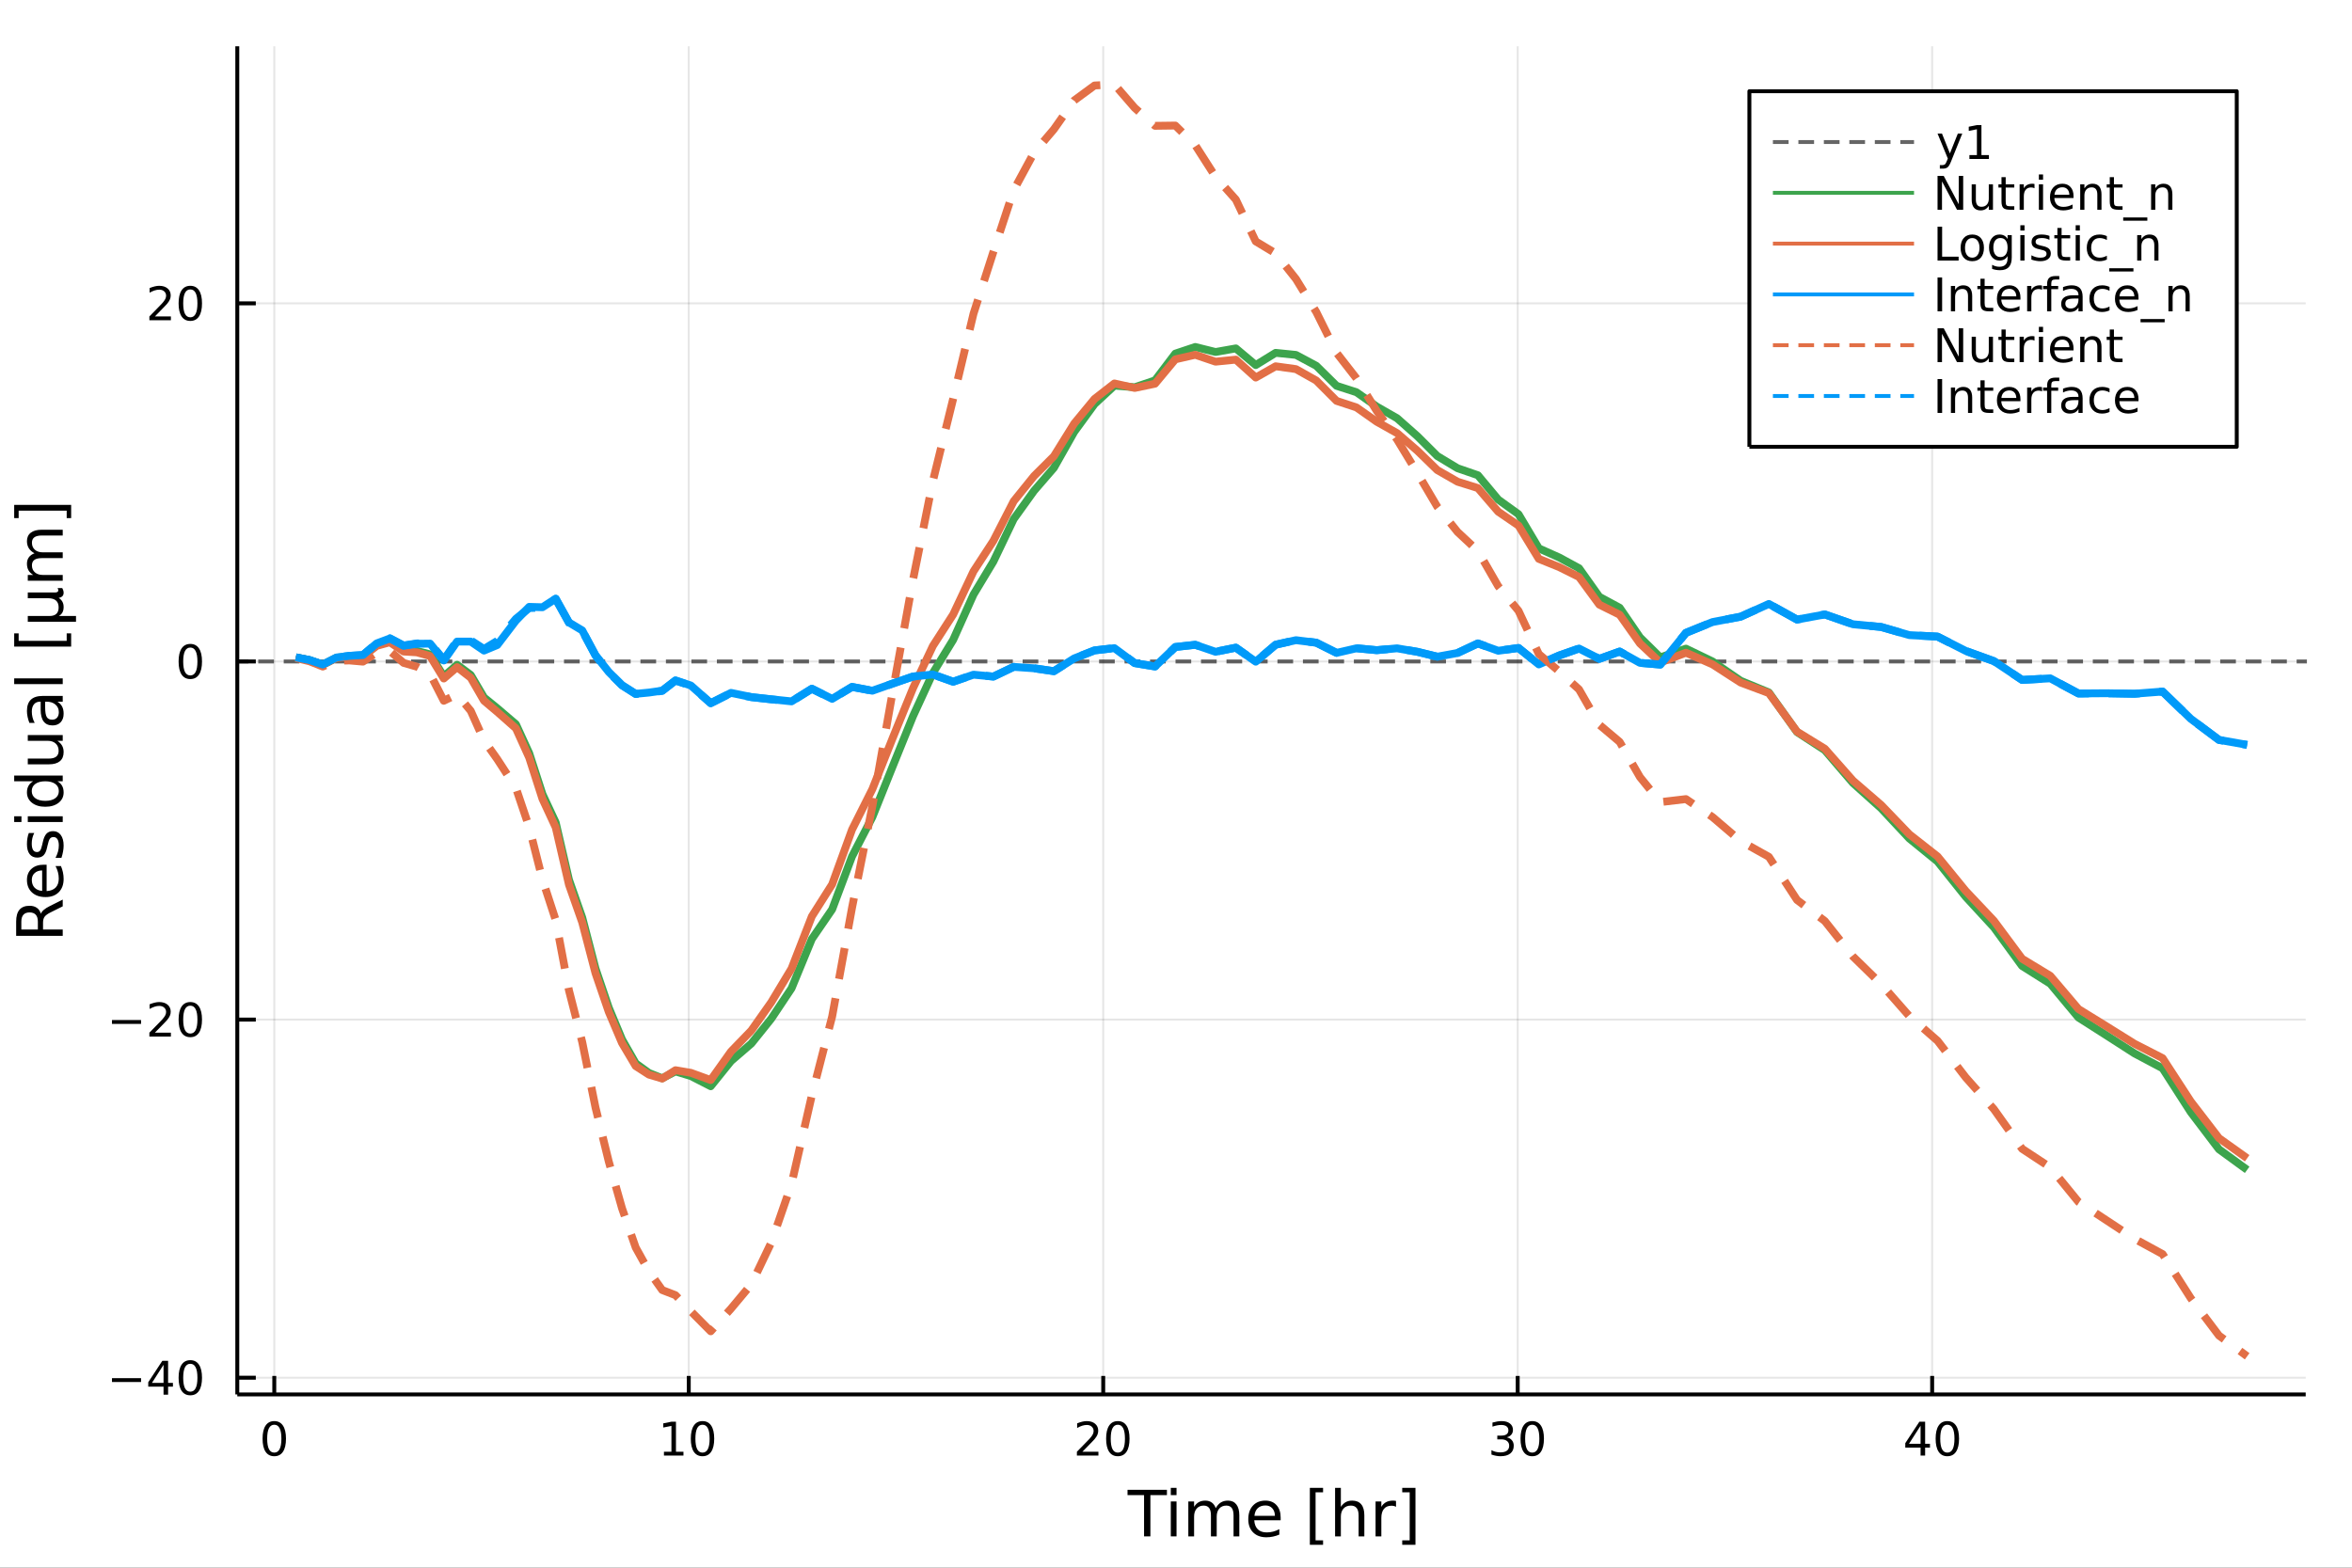 <?xml version="1.0" encoding="utf-8"?>
<svg xmlns="http://www.w3.org/2000/svg" xmlns:xlink="http://www.w3.org/1999/xlink" width="600" height="400" viewBox="0 0 2400 1600">
<rect x="0" y="0" width="2400" height="1600" fill="#333333" stroke="none"/>
<defs>
  <clipPath id="clip640">
    <rect x="0" y="0" width="2400" height="1600"/>
  </clipPath>
</defs>
<path clip-path="url(#clip640)" d="
M0 1600 L2400 1600 L2400 0 L0 0  Z
  " fill="#ffffff" fill-rule="evenodd" fill-opacity="1"/>
<defs>
  <clipPath id="clip641">
    <rect x="480" y="0" width="1681" height="1600"/>
  </clipPath>
</defs>
<path clip-path="url(#clip640)" d="
M242.135 1423.18 L2352.76 1423.18 L2352.76 47.244 L242.135 47.244  Z
  " fill="#ffffff" fill-rule="evenodd" fill-opacity="1"/>
<defs>
  <clipPath id="clip642">
    <rect x="242" y="47" width="2112" height="1377"/>
  </clipPath>
</defs>
<polyline clip-path="url(#clip642)" style="stroke:#000000; stroke-linecap:butt; stroke-linejoin:round; stroke-width:2; stroke-opacity:0.1; fill:none" points="
  279.877,1423.18 279.877,47.244 
  "/>
<polyline clip-path="url(#clip642)" style="stroke:#000000; stroke-linecap:butt; stroke-linejoin:round; stroke-width:2; stroke-opacity:0.1; fill:none" points="
  702.806,1423.18 702.806,47.244 
  "/>
<polyline clip-path="url(#clip642)" style="stroke:#000000; stroke-linecap:butt; stroke-linejoin:round; stroke-width:2; stroke-opacity:0.1; fill:none" points="
  1125.74,1423.18 1125.74,47.244 
  "/>
<polyline clip-path="url(#clip642)" style="stroke:#000000; stroke-linecap:butt; stroke-linejoin:round; stroke-width:2; stroke-opacity:0.1; fill:none" points="
  1548.67,1423.18 1548.67,47.244 
  "/>
<polyline clip-path="url(#clip642)" style="stroke:#000000; stroke-linecap:butt; stroke-linejoin:round; stroke-width:2; stroke-opacity:0.1; fill:none" points="
  1971.59,1423.18 1971.59,47.244 
  "/>
<polyline clip-path="url(#clip640)" style="stroke:#000000; stroke-linecap:butt; stroke-linejoin:round; stroke-width:4; stroke-opacity:1; fill:none" points="
  242.135,1423.18 2352.76,1423.18 
  "/>
<polyline clip-path="url(#clip640)" style="stroke:#000000; stroke-linecap:butt; stroke-linejoin:round; stroke-width:4; stroke-opacity:1; fill:none" points="
  279.877,1423.18 279.877,1404.28 
  "/>
<polyline clip-path="url(#clip640)" style="stroke:#000000; stroke-linecap:butt; stroke-linejoin:round; stroke-width:4; stroke-opacity:1; fill:none" points="
  702.806,1423.18 702.806,1404.28 
  "/>
<polyline clip-path="url(#clip640)" style="stroke:#000000; stroke-linecap:butt; stroke-linejoin:round; stroke-width:4; stroke-opacity:1; fill:none" points="
  1125.74,1423.18 1125.74,1404.28 
  "/>
<polyline clip-path="url(#clip640)" style="stroke:#000000; stroke-linecap:butt; stroke-linejoin:round; stroke-width:4; stroke-opacity:1; fill:none" points="
  1548.67,1423.18 1548.67,1404.28 
  "/>
<polyline clip-path="url(#clip640)" style="stroke:#000000; stroke-linecap:butt; stroke-linejoin:round; stroke-width:4; stroke-opacity:1; fill:none" points="
  1971.59,1423.18 1971.59,1404.28 
  "/>
<path clip-path="url(#clip640)" d="M279.877 1454.1 Q276.266 1454.1 274.437 1457.66 Q272.632 1461.2 272.632 1468.33 Q272.632 1475.44 274.437 1479.01 Q276.266 1482.55 279.877 1482.55 Q283.511 1482.55 285.317 1479.01 Q287.145 1475.44 287.145 1468.33 Q287.145 1461.2 285.317 1457.66 Q283.511 1454.1 279.877 1454.1 M279.877 1450.39 Q285.687 1450.39 288.743 1455 Q291.821 1459.58 291.821 1468.33 Q291.821 1477.06 288.743 1481.67 Q285.687 1486.25 279.877 1486.25 Q274.067 1486.25 270.988 1481.67 Q267.933 1477.06 267.933 1468.33 Q267.933 1459.58 270.988 1455 Q274.067 1450.39 279.877 1450.39 Z" fill="#000000" fill-rule="evenodd" fill-opacity="1" /><path clip-path="url(#clip640)" d="M677.494 1481.64 L685.133 1481.64 L685.133 1455.28 L676.823 1456.95 L676.823 1452.69 L685.087 1451.02 L689.762 1451.02 L689.762 1481.64 L697.401 1481.64 L697.401 1485.58 L677.494 1485.58 L677.494 1481.64 Z" fill="#000000" fill-rule="evenodd" fill-opacity="1" /><path clip-path="url(#clip640)" d="M716.846 1454.1 Q713.235 1454.1 711.406 1457.66 Q709.6 1461.2 709.6 1468.33 Q709.6 1475.44 711.406 1479.01 Q713.235 1482.55 716.846 1482.55 Q720.48 1482.55 722.285 1479.01 Q724.114 1475.44 724.114 1468.33 Q724.114 1461.2 722.285 1457.66 Q720.48 1454.1 716.846 1454.1 M716.846 1450.39 Q722.656 1450.39 725.711 1455 Q728.79 1459.58 728.79 1468.33 Q728.79 1477.06 725.711 1481.67 Q722.656 1486.25 716.846 1486.25 Q711.036 1486.25 707.957 1481.67 Q704.901 1477.06 704.901 1468.33 Q704.901 1459.58 707.957 1455 Q711.036 1450.39 716.846 1450.39 Z" fill="#000000" fill-rule="evenodd" fill-opacity="1" /><path clip-path="url(#clip640)" d="M1104.51 1481.64 L1120.83 1481.64 L1120.83 1485.58 L1098.88 1485.58 L1098.88 1481.64 Q1101.55 1478.89 1106.13 1474.26 Q1110.74 1469.61 1111.92 1468.27 Q1114.16 1465.74 1115.04 1464.01 Q1115.94 1462.25 1115.94 1460.56 Q1115.94 1457.8 1114 1456.07 Q1112.08 1454.33 1108.98 1454.33 Q1106.78 1454.33 1104.32 1455.09 Q1101.89 1455.86 1099.12 1457.41 L1099.12 1452.69 Q1101.94 1451.55 1104.39 1450.97 Q1106.85 1450.39 1108.88 1450.39 Q1114.25 1450.39 1117.45 1453.08 Q1120.64 1455.77 1120.64 1460.26 Q1120.64 1462.39 1119.83 1464.31 Q1119.05 1466.2 1116.94 1468.8 Q1116.36 1469.47 1113.26 1472.69 Q1110.16 1475.88 1104.51 1481.64 Z" fill="#000000" fill-rule="evenodd" fill-opacity="1" /><path clip-path="url(#clip640)" d="M1140.64 1454.1 Q1137.03 1454.1 1135.2 1457.66 Q1133.4 1461.2 1133.4 1468.33 Q1133.4 1475.44 1135.2 1479.01 Q1137.03 1482.55 1140.64 1482.55 Q1144.28 1482.55 1146.08 1479.01 Q1147.91 1475.44 1147.91 1468.33 Q1147.91 1461.2 1146.08 1457.66 Q1144.28 1454.1 1140.64 1454.1 M1140.64 1450.39 Q1146.45 1450.39 1149.51 1455 Q1152.59 1459.58 1152.59 1468.33 Q1152.59 1477.06 1149.51 1481.67 Q1146.45 1486.25 1140.64 1486.25 Q1134.83 1486.25 1131.75 1481.67 Q1128.7 1477.06 1128.7 1468.33 Q1128.7 1459.58 1131.75 1455 Q1134.83 1450.39 1140.64 1450.39 Z" fill="#000000" fill-rule="evenodd" fill-opacity="1" /><path clip-path="url(#clip640)" d="M1537.51 1466.95 Q1540.86 1467.66 1542.74 1469.93 Q1544.64 1472.2 1544.64 1475.53 Q1544.64 1480.65 1541.12 1483.45 Q1537.6 1486.25 1531.12 1486.25 Q1528.94 1486.25 1526.63 1485.81 Q1524.34 1485.39 1521.88 1484.54 L1521.88 1480.02 Q1523.83 1481.16 1526.14 1481.74 Q1528.46 1482.32 1530.98 1482.32 Q1535.38 1482.32 1537.67 1480.58 Q1539.98 1478.84 1539.98 1475.53 Q1539.98 1472.48 1537.83 1470.77 Q1535.7 1469.03 1531.88 1469.03 L1527.86 1469.03 L1527.86 1465.19 L1532.07 1465.19 Q1535.52 1465.19 1537.35 1463.82 Q1539.17 1462.43 1539.17 1459.84 Q1539.17 1457.18 1537.28 1455.77 Q1535.4 1454.33 1531.88 1454.33 Q1529.96 1454.33 1527.76 1454.75 Q1525.56 1455.16 1522.92 1456.04 L1522.92 1451.88 Q1525.59 1451.14 1527.9 1450.77 Q1530.24 1450.39 1532.3 1450.39 Q1537.62 1450.39 1540.73 1452.83 Q1543.83 1455.23 1543.83 1459.35 Q1543.83 1462.22 1542.18 1464.21 Q1540.54 1466.18 1537.51 1466.95 Z" fill="#000000" fill-rule="evenodd" fill-opacity="1" /><path clip-path="url(#clip640)" d="M1563.5 1454.1 Q1559.89 1454.1 1558.06 1457.66 Q1556.26 1461.2 1556.26 1468.33 Q1556.26 1475.44 1558.06 1479.01 Q1559.89 1482.55 1563.5 1482.55 Q1567.14 1482.55 1568.94 1479.01 Q1570.77 1475.44 1570.77 1468.33 Q1570.77 1461.2 1568.94 1457.66 Q1567.14 1454.1 1563.5 1454.1 M1563.5 1450.39 Q1569.31 1450.39 1572.37 1455 Q1575.45 1459.58 1575.45 1468.33 Q1575.45 1477.06 1572.37 1481.67 Q1569.31 1486.25 1563.5 1486.25 Q1557.69 1486.25 1554.61 1481.67 Q1551.56 1477.06 1551.56 1468.33 Q1551.56 1459.58 1554.61 1455 Q1557.69 1450.39 1563.5 1450.39 Z" fill="#000000" fill-rule="evenodd" fill-opacity="1" /><path clip-path="url(#clip640)" d="M1959.77 1455.09 L1947.96 1473.54 L1959.77 1473.54 L1959.77 1455.09 M1958.54 1451.02 L1964.42 1451.02 L1964.42 1473.54 L1969.35 1473.54 L1969.35 1477.43 L1964.42 1477.43 L1964.42 1485.58 L1959.77 1485.58 L1959.77 1477.43 L1944.16 1477.43 L1944.16 1472.92 L1958.54 1451.02 Z" fill="#000000" fill-rule="evenodd" fill-opacity="1" /><path clip-path="url(#clip640)" d="M1987.08 1454.1 Q1983.47 1454.1 1981.64 1457.66 Q1979.84 1461.2 1979.84 1468.33 Q1979.84 1475.44 1981.64 1479.01 Q1983.47 1482.55 1987.08 1482.55 Q1990.72 1482.55 1992.52 1479.01 Q1994.35 1475.44 1994.35 1468.33 Q1994.35 1461.2 1992.52 1457.66 Q1990.72 1454.1 1987.08 1454.1 M1987.08 1450.39 Q1992.89 1450.39 1995.95 1455 Q1999.03 1459.58 1999.03 1468.33 Q1999.03 1477.06 1995.95 1481.67 Q1992.89 1486.25 1987.08 1486.25 Q1981.27 1486.25 1978.19 1481.67 Q1975.14 1477.06 1975.14 1468.33 Q1975.14 1459.58 1978.19 1455 Q1981.27 1450.39 1987.08 1450.39 Z" fill="#000000" fill-rule="evenodd" fill-opacity="1" /><path clip-path="url(#clip640)" d="M1150.54 1520.52 L1190.74 1520.52 L1190.74 1525.93 L1173.87 1525.93 L1173.87 1568.04 L1167.41 1568.04 L1167.41 1525.93 L1150.54 1525.93 L1150.54 1520.52 Z" fill="#000000" fill-rule="evenodd" fill-opacity="1" /><path clip-path="url(#clip640)" d="M1194.69 1532.4 L1200.54 1532.4 L1200.54 1568.04 L1194.69 1568.04 L1194.69 1532.4 M1194.69 1518.52 L1200.54 1518.52 L1200.54 1525.93 L1194.69 1525.93 L1194.69 1518.52 Z" fill="#000000" fill-rule="evenodd" fill-opacity="1" /><path clip-path="url(#clip640)" d="M1240.55 1539.24 Q1242.75 1535.29 1245.8 1533.41 Q1248.86 1531.54 1253 1531.54 Q1258.57 1531.54 1261.59 1535.45 Q1264.61 1539.33 1264.61 1546.53 L1264.61 1568.04 L1258.73 1568.04 L1258.73 1546.72 Q1258.73 1541.59 1256.91 1539.11 Q1255.1 1536.63 1251.37 1536.63 Q1246.82 1536.63 1244.18 1539.65 Q1241.54 1542.68 1241.54 1547.9 L1241.54 1568.04 L1235.65 1568.04 L1235.65 1546.72 Q1235.65 1541.56 1233.84 1539.11 Q1232.02 1536.63 1228.23 1536.63 Q1223.75 1536.63 1221.1 1539.68 Q1218.46 1542.71 1218.46 1547.9 L1218.46 1568.04 L1212.57 1568.04 L1212.57 1532.4 L1218.46 1532.4 L1218.46 1537.93 Q1220.47 1534.66 1223.27 1533.1 Q1226.07 1531.54 1229.92 1531.54 Q1233.8 1531.54 1236.51 1533.51 Q1239.25 1535.48 1240.55 1539.24 Z" fill="#000000" fill-rule="evenodd" fill-opacity="1" /><path clip-path="url(#clip640)" d="M1306.79 1548.76 L1306.79 1551.62 L1279.86 1551.62 Q1280.24 1557.67 1283.49 1560.85 Q1286.77 1564 1292.59 1564 Q1295.97 1564 1299.12 1563.17 Q1302.3 1562.35 1305.42 1560.69 L1305.42 1566.23 Q1302.27 1567.57 1298.96 1568.27 Q1295.65 1568.97 1292.24 1568.97 Q1283.71 1568.97 1278.71 1564 Q1273.75 1559.04 1273.75 1550.57 Q1273.75 1541.82 1278.46 1536.69 Q1283.2 1531.54 1291.22 1531.54 Q1298.42 1531.54 1302.59 1536.18 Q1306.79 1540.8 1306.79 1548.76 M1300.93 1547.04 Q1300.87 1542.23 1298.23 1539.37 Q1295.62 1536.5 1291.29 1536.5 Q1286.38 1536.5 1283.42 1539.27 Q1280.5 1542.04 1280.05 1547.07 L1300.93 1547.04 Z" fill="#000000" fill-rule="evenodd" fill-opacity="1" /><path clip-path="url(#clip640)" d="M1336.58 1518.52 L1350.07 1518.52 L1350.07 1523.07 L1342.43 1523.07 L1342.43 1572.09 L1350.07 1572.09 L1350.07 1576.64 L1336.58 1576.64 L1336.58 1518.52 Z" fill="#000000" fill-rule="evenodd" fill-opacity="1" /><path clip-path="url(#clip640)" d="M1392.18 1546.53 L1392.18 1568.04 L1386.33 1568.04 L1386.33 1546.72 Q1386.33 1541.66 1384.35 1539.14 Q1382.38 1536.63 1378.43 1536.63 Q1373.69 1536.63 1370.95 1539.65 Q1368.22 1542.68 1368.22 1547.9 L1368.22 1568.04 L1362.33 1568.04 L1362.33 1518.52 L1368.22 1518.52 L1368.22 1537.93 Q1370.32 1534.72 1373.15 1533.13 Q1376.01 1531.54 1379.74 1531.54 Q1385.88 1531.54 1389.03 1535.36 Q1392.18 1539.14 1392.18 1546.53 Z" fill="#000000" fill-rule="evenodd" fill-opacity="1" /><path clip-path="url(#clip640)" d="M1424.52 1537.87 Q1423.53 1537.3 1422.36 1537.04 Q1421.21 1536.76 1419.81 1536.76 Q1414.84 1536.76 1412.17 1540 Q1409.53 1543.22 1409.53 1549.27 L1409.53 1568.04 L1403.64 1568.04 L1403.64 1532.4 L1409.53 1532.4 L1409.53 1537.93 Q1411.38 1534.69 1414.34 1533.13 Q1417.3 1531.54 1421.53 1531.54 Q1422.13 1531.54 1422.87 1531.63 Q1423.6 1531.7 1424.49 1531.85 L1424.52 1537.87 Z" fill="#000000" fill-rule="evenodd" fill-opacity="1" /><path clip-path="url(#clip640)" d="M1444.35 1518.52 L1444.35 1576.64 L1430.85 1576.64 L1430.85 1572.09 L1438.46 1572.09 L1438.46 1523.07 L1430.85 1523.07 L1430.85 1518.52 L1444.35 1518.52 Z" fill="#000000" fill-rule="evenodd" fill-opacity="1" /><polyline clip-path="url(#clip642)" style="stroke:#000000; stroke-linecap:butt; stroke-linejoin:round; stroke-width:2; stroke-opacity:0.1; fill:none" points="
  242.135,1406.12 2352.76,1406.12 
  "/>
<polyline clip-path="url(#clip642)" style="stroke:#000000; stroke-linecap:butt; stroke-linejoin:round; stroke-width:2; stroke-opacity:0.1; fill:none" points="
  242.135,1040.61 2352.76,1040.61 
  "/>
<polyline clip-path="url(#clip642)" style="stroke:#000000; stroke-linecap:butt; stroke-linejoin:round; stroke-width:2; stroke-opacity:0.1; fill:none" points="
  242.135,675.104 2352.76,675.104 
  "/>
<polyline clip-path="url(#clip642)" style="stroke:#000000; stroke-linecap:butt; stroke-linejoin:round; stroke-width:2; stroke-opacity:0.1; fill:none" points="
  242.135,309.598 2352.76,309.598 
  "/>
<polyline clip-path="url(#clip640)" style="stroke:#000000; stroke-linecap:butt; stroke-linejoin:round; stroke-width:4; stroke-opacity:1; fill:none" points="
  242.135,1423.18 242.135,47.244 
  "/>
<polyline clip-path="url(#clip640)" style="stroke:#000000; stroke-linecap:butt; stroke-linejoin:round; stroke-width:4; stroke-opacity:1; fill:none" points="
  242.135,1406.12 261.032,1406.12 
  "/>
<polyline clip-path="url(#clip640)" style="stroke:#000000; stroke-linecap:butt; stroke-linejoin:round; stroke-width:4; stroke-opacity:1; fill:none" points="
  242.135,1040.61 261.032,1040.61 
  "/>
<polyline clip-path="url(#clip640)" style="stroke:#000000; stroke-linecap:butt; stroke-linejoin:round; stroke-width:4; stroke-opacity:1; fill:none" points="
  242.135,675.104 261.032,675.104 
  "/>
<polyline clip-path="url(#clip640)" style="stroke:#000000; stroke-linecap:butt; stroke-linejoin:round; stroke-width:4; stroke-opacity:1; fill:none" points="
  242.135,309.598 261.032,309.598 
  "/>
<path clip-path="url(#clip640)" d="M114.26 1406.57 L143.936 1406.57 L143.936 1410.5 L114.26 1410.5 L114.26 1406.57 Z" fill="#000000" fill-rule="evenodd" fill-opacity="1" /><path clip-path="url(#clip640)" d="M166.876 1392.91 L155.07 1411.36 L166.876 1411.36 L166.876 1392.91 M165.649 1388.84 L171.528 1388.84 L171.528 1411.36 L176.459 1411.36 L176.459 1415.25 L171.528 1415.25 L171.528 1423.4 L166.876 1423.4 L166.876 1415.25 L151.274 1415.25 L151.274 1410.73 L165.649 1388.84 Z" fill="#000000" fill-rule="evenodd" fill-opacity="1" /><path clip-path="url(#clip640)" d="M194.19 1391.91 Q190.579 1391.91 188.75 1395.48 Q186.945 1399.02 186.945 1406.15 Q186.945 1413.26 188.75 1416.82 Q190.579 1420.36 194.19 1420.36 Q197.825 1420.36 199.63 1416.82 Q201.459 1413.26 201.459 1406.15 Q201.459 1399.02 199.63 1395.48 Q197.825 1391.91 194.19 1391.91 M194.19 1388.21 Q200 1388.21 203.056 1392.82 Q206.135 1397.4 206.135 1406.15 Q206.135 1414.88 203.056 1419.48 Q200 1424.07 194.19 1424.07 Q188.38 1424.07 185.301 1419.48 Q182.246 1414.88 182.246 1406.15 Q182.246 1397.4 185.301 1392.82 Q188.38 1388.21 194.19 1388.21 Z" fill="#000000" fill-rule="evenodd" fill-opacity="1" /><path clip-path="url(#clip640)" d="M114.26 1041.06 L143.936 1041.06 L143.936 1045 L114.26 1045 L114.26 1041.06 Z" fill="#000000" fill-rule="evenodd" fill-opacity="1" /><path clip-path="url(#clip640)" d="M158.056 1053.95 L174.376 1053.95 L174.376 1057.89 L152.431 1057.89 L152.431 1053.95 Q155.093 1051.2 159.677 1046.57 Q164.283 1041.92 165.464 1040.58 Q167.709 1038.05 168.589 1036.32 Q169.491 1034.56 169.491 1032.87 Q169.491 1030.11 167.547 1028.38 Q165.626 1026.64 162.524 1026.64 Q160.325 1026.64 157.871 1027.4 Q155.44 1028.17 152.663 1029.72 L152.663 1025 Q155.487 1023.86 157.94 1023.28 Q160.394 1022.71 162.431 1022.71 Q167.802 1022.71 170.996 1025.39 Q174.19 1028.08 174.19 1032.57 Q174.19 1034.7 173.38 1036.62 Q172.593 1038.52 170.487 1041.11 Q169.908 1041.78 166.806 1045 Q163.704 1048.19 158.056 1053.95 Z" fill="#000000" fill-rule="evenodd" fill-opacity="1" /><path clip-path="url(#clip640)" d="M194.19 1026.41 Q190.579 1026.41 188.75 1029.97 Q186.945 1033.52 186.945 1040.64 Q186.945 1047.75 188.75 1051.32 Q190.579 1054.86 194.19 1054.86 Q197.825 1054.86 199.63 1051.32 Q201.459 1047.75 201.459 1040.64 Q201.459 1033.52 199.63 1029.97 Q197.825 1026.41 194.19 1026.41 M194.19 1022.71 Q200 1022.71 203.056 1027.31 Q206.135 1031.89 206.135 1040.64 Q206.135 1049.37 203.056 1053.98 Q200 1058.56 194.19 1058.56 Q188.38 1058.56 185.301 1053.98 Q182.246 1049.37 182.246 1040.64 Q182.246 1031.89 185.301 1027.31 Q188.38 1022.71 194.19 1022.71 Z" fill="#000000" fill-rule="evenodd" fill-opacity="1" /><path clip-path="url(#clip640)" d="M194.19 660.902 Q190.579 660.902 188.75 664.467 Q186.945 668.009 186.945 675.139 Q186.945 682.245 188.75 685.81 Q190.579 689.351 194.19 689.351 Q197.825 689.351 199.63 685.81 Q201.459 682.245 201.459 675.139 Q201.459 668.009 199.63 664.467 Q197.825 660.902 194.19 660.902 M194.19 657.199 Q200 657.199 203.056 661.805 Q206.135 666.389 206.135 675.139 Q206.135 683.865 203.056 688.472 Q200 693.055 194.19 693.055 Q188.38 693.055 185.301 688.472 Q182.246 683.865 182.246 675.139 Q182.246 666.389 185.301 661.805 Q188.38 657.199 194.19 657.199 Z" fill="#000000" fill-rule="evenodd" fill-opacity="1" /><path clip-path="url(#clip640)" d="M158.056 322.942 L174.376 322.942 L174.376 326.878 L152.431 326.878 L152.431 322.942 Q155.093 320.188 159.677 315.558 Q164.283 310.905 165.464 309.563 Q167.709 307.04 168.589 305.304 Q169.491 303.544 169.491 301.855 Q169.491 299.1 167.547 297.364 Q165.626 295.628 162.524 295.628 Q160.325 295.628 157.871 296.392 Q155.44 297.155 152.663 298.706 L152.663 293.984 Q155.487 292.85 157.94 292.271 Q160.394 291.693 162.431 291.693 Q167.802 291.693 170.996 294.378 Q174.19 297.063 174.19 301.554 Q174.19 303.683 173.38 305.604 Q172.593 307.503 170.487 310.095 Q169.908 310.766 166.806 313.984 Q163.704 317.178 158.056 322.942 Z" fill="#000000" fill-rule="evenodd" fill-opacity="1" /><path clip-path="url(#clip640)" d="M194.19 295.396 Q190.579 295.396 188.75 298.961 Q186.945 302.503 186.945 309.632 Q186.945 316.739 188.75 320.303 Q190.579 323.845 194.19 323.845 Q197.825 323.845 199.63 320.303 Q201.459 316.739 201.459 309.632 Q201.459 302.503 199.63 298.961 Q197.825 295.396 194.19 295.396 M194.19 291.693 Q200 291.693 203.056 296.299 Q206.135 300.882 206.135 309.632 Q206.135 318.359 203.056 322.966 Q200 327.549 194.19 327.549 Q188.38 327.549 185.301 322.966 Q182.246 318.359 182.246 309.632 Q182.246 300.882 185.301 296.299 Q188.38 291.693 194.19 291.693 Z" fill="#000000" fill-rule="evenodd" fill-opacity="1" /><path clip-path="url(#clip640)" d="M41.724 932.597 Q42.424 930.528 44.716 928.586 Q47.008 926.613 51.018 924.639 L64.004 918.115 L64.004 925.021 L51.814 931.101 Q47.039 933.456 45.48 935.684 Q43.92 937.88 43.92 941.7 L43.92 948.702 L64.004 948.702 L64.004 955.131 L16.484 955.131 L16.484 940.617 Q16.484 932.469 19.89 928.459 Q23.296 924.449 30.17 924.449 Q34.658 924.449 37.618 926.549 Q40.578 928.618 41.724 932.597 M21.768 948.702 L38.637 948.702 L38.637 940.617 Q38.637 935.97 36.504 933.615 Q34.34 931.228 30.17 931.228 Q26.001 931.228 23.9 933.615 Q21.768 935.97 21.768 940.617 L21.768 948.702 Z" fill="#000000" fill-rule="evenodd" fill-opacity="1" /><path clip-path="url(#clip640)" d="M44.716 882.53 L47.581 882.53 L47.581 909.457 Q53.628 909.075 56.811 905.829 Q59.962 902.55 59.962 896.726 Q59.962 893.352 59.134 890.201 Q58.307 887.018 56.652 883.899 L62.19 883.899 Q63.527 887.05 64.227 890.36 Q64.927 893.67 64.927 897.076 Q64.927 905.606 59.962 910.603 Q54.997 915.568 46.53 915.568 Q37.777 915.568 32.653 910.858 Q27.497 906.115 27.497 898.094 Q27.497 890.901 32.144 886.732 Q36.759 882.53 44.716 882.53 M42.997 888.387 Q38.191 888.45 35.327 891.092 Q32.462 893.702 32.462 898.031 Q32.462 902.932 35.231 905.892 Q38 908.821 43.029 909.266 L42.997 888.387 Z" fill="#000000" fill-rule="evenodd" fill-opacity="1" /><path clip-path="url(#clip640)" d="M29.407 850.193 L34.945 850.193 Q33.672 852.675 33.035 855.349 Q32.398 858.022 32.398 860.887 Q32.398 865.247 33.735 867.444 Q35.072 869.608 37.746 869.608 Q39.783 869.608 40.96 868.048 Q42.106 866.489 43.157 861.778 L43.602 859.773 Q44.939 853.535 47.39 850.925 Q49.809 848.283 54.169 848.283 Q59.134 848.283 62.031 852.23 Q64.927 856.144 64.927 863.019 Q64.927 865.884 64.354 869.003 Q63.813 872.091 62.699 875.528 L56.652 875.528 Q58.339 872.282 59.198 869.131 Q60.026 865.979 60.026 862.892 Q60.026 858.754 58.625 856.526 Q57.193 854.298 54.615 854.298 Q52.228 854.298 50.955 855.922 Q49.681 857.513 48.504 862.956 L48.026 864.993 Q46.88 870.435 44.525 872.854 Q42.138 875.273 38 875.273 Q32.971 875.273 30.234 871.709 Q27.497 868.144 27.497 861.587 Q27.497 858.341 27.974 855.476 Q28.452 852.612 29.407 850.193 Z" fill="#000000" fill-rule="evenodd" fill-opacity="1" /><path clip-path="url(#clip640)" d="M28.356 838.957 L28.356 833.101 L64.004 833.101 L64.004 838.957 L28.356 838.957 M14.479 838.957 L14.479 833.101 L21.895 833.101 L21.895 838.957 L14.479 838.957 Z" fill="#000000" fill-rule="evenodd" fill-opacity="1" /><path clip-path="url(#clip640)" d="M33.767 797.389 L14.479 797.389 L14.479 791.533 L64.004 791.533 L64.004 797.389 L58.657 797.389 Q61.84 799.235 63.399 802.068 Q64.927 804.869 64.927 808.815 Q64.927 815.277 59.771 819.351 Q54.615 823.393 46.212 823.393 Q37.809 823.393 32.653 819.351 Q27.497 815.277 27.497 808.815 Q27.497 804.869 29.056 802.068 Q30.584 799.235 33.767 797.389 M46.212 817.345 Q52.673 817.345 56.365 814.704 Q60.026 812.03 60.026 807.383 Q60.026 802.736 56.365 800.063 Q52.673 797.389 46.212 797.389 Q39.751 797.389 36.09 800.063 Q32.398 802.736 32.398 807.383 Q32.398 812.03 36.09 814.704 Q39.751 817.345 46.212 817.345 Z" fill="#000000" fill-rule="evenodd" fill-opacity="1" /><path clip-path="url(#clip640)" d="M49.936 780.074 L28.356 780.074 L28.356 774.218 L49.713 774.218 Q54.774 774.218 57.32 772.244 Q59.835 770.271 59.835 766.324 Q59.835 761.582 56.811 758.845 Q53.787 756.076 48.567 756.076 L28.356 756.076 L28.356 750.219 L64.004 750.219 L64.004 756.076 L58.53 756.076 Q61.776 758.208 63.368 761.041 Q64.927 763.842 64.927 767.566 Q64.927 773.709 61.108 776.891 Q57.288 780.074 49.936 780.074 M27.497 765.338 L27.497 765.338 Z" fill="#000000" fill-rule="evenodd" fill-opacity="1" /><path clip-path="url(#clip640)" d="M46.085 721.955 Q46.085 729.053 47.708 731.79 Q49.331 734.528 53.246 734.528 Q56.365 734.528 58.211 732.491 Q60.026 730.422 60.026 726.889 Q60.026 722.019 56.588 719.091 Q53.119 716.131 47.39 716.131 L46.085 716.131 L46.085 721.955 M43.666 710.274 L64.004 710.274 L64.004 716.131 L58.593 716.131 Q61.84 718.136 63.399 721.128 Q64.927 724.12 64.927 728.448 Q64.927 733.923 61.872 737.169 Q58.784 740.384 53.628 740.384 Q47.612 740.384 44.557 736.374 Q41.501 732.331 41.501 724.343 L41.501 716.131 L40.928 716.131 Q36.886 716.131 34.69 718.804 Q32.462 721.446 32.462 726.252 Q32.462 729.308 33.194 732.204 Q33.926 735.101 35.39 737.774 L29.98 737.774 Q28.738 734.559 28.133 731.536 Q27.497 728.512 27.497 725.647 Q27.497 717.913 31.507 714.094 Q35.518 710.274 43.666 710.274 Z" fill="#000000" fill-rule="evenodd" fill-opacity="1" /><path clip-path="url(#clip640)" d="M14.479 698.211 L14.479 692.355 L64.004 692.355 L64.004 698.211 L14.479 698.211 Z" fill="#000000" fill-rule="evenodd" fill-opacity="1" /><path clip-path="url(#clip640)" d="M14.479 659.922 L14.479 646.426 L19.03 646.426 L19.03 654.065 L68.046 654.065 L68.046 646.426 L72.598 646.426 L72.598 659.922 L14.479 659.922 Z" fill="#000000" fill-rule="evenodd" fill-opacity="1" /><path clip-path="url(#clip640)" d="M77.563 634.554 L28.356 634.554 L28.356 628.698 L50.509 628.698 Q55.124 628.698 57.479 626.502 Q59.835 624.305 59.835 620.009 Q59.835 615.298 57.161 612.943 Q54.487 610.556 49.14 610.556 L28.356 610.556 L28.356 604.699 L55.792 604.699 Q57.702 604.699 58.625 604.158 Q59.516 603.585 59.516 602.407 Q59.516 602.121 59.357 601.612 Q59.166 601.102 58.784 600.211 L63.495 600.211 Q64.227 601.516 64.577 602.694 Q64.927 603.84 64.927 604.954 Q64.927 607.15 63.686 608.455 Q62.445 609.76 59.898 610.237 Q62.413 611.829 63.686 614.152 Q64.927 616.444 64.927 619.563 Q64.927 622.81 63.686 625.101 Q62.445 627.361 59.962 628.698 L77.563 628.698 L77.563 634.554 Z" fill="#000000" fill-rule="evenodd" fill-opacity="1" /><path clip-path="url(#clip640)" d="M35.199 564.722 Q31.253 562.526 29.375 559.471 Q27.497 556.415 27.497 552.277 Q27.497 546.707 31.412 543.684 Q35.295 540.66 42.488 540.66 L64.004 540.66 L64.004 546.548 L42.679 546.548 Q37.555 546.548 35.072 548.363 Q32.589 550.177 32.589 553.901 Q32.589 558.452 35.613 561.094 Q38.637 563.736 43.857 563.736 L64.004 563.736 L64.004 569.624 L42.679 569.624 Q37.523 569.624 35.072 571.438 Q32.589 573.252 32.589 577.04 Q32.589 581.528 35.645 584.17 Q38.669 586.811 43.857 586.811 L64.004 586.811 L64.004 592.7 L28.356 592.7 L28.356 586.811 L33.894 586.811 Q30.616 584.806 29.056 582.005 Q27.497 579.204 27.497 575.353 Q27.497 571.47 29.47 568.765 Q31.444 566.027 35.199 564.722 Z" fill="#000000" fill-rule="evenodd" fill-opacity="1" /><path clip-path="url(#clip640)" d="M14.479 515.293 L72.598 515.293 L72.598 528.788 L68.046 528.788 L68.046 521.181 L19.03 521.181 L19.03 528.788 L14.479 528.788 L14.479 515.293 Z" fill="#000000" fill-rule="evenodd" fill-opacity="1" /><polyline clip-path="url(#clip642)" style="stroke:#000000; stroke-linecap:butt; stroke-linejoin:round; stroke-width:4; stroke-opacity:0.6; fill:none" stroke-dasharray="16, 10" points="
  -1868.49,675.104 4463.38,675.104 
  "/>
<polyline clip-path="url(#clip642)" style="stroke:#3da44d; stroke-linecap:butt; stroke-linejoin:round; stroke-width:8; stroke-opacity:1; fill:none" points="
  301.869,670.921 315.826,673.717 329.36,678.343 343.316,671.302 356.85,669.935 370.384,669.617 384.34,658.496 397.874,654.589 411.831,663.816 425.365,664.384 
  438.898,667.882 452.855,690.437 466.389,678.454 480.345,688.86 493.879,711.886 507.413,722.891 526.445,739.155 539.979,768.678 553.512,810.512 567.046,839.451 
  580.58,897.894 594.114,936.469 607.647,988.49 621.181,1028.42 634.715,1060.87 648.671,1085.29 662.205,1095.11 675.739,1100.47 689.273,1093.5 704.921,1098.22 
  725.222,1108.63 745.945,1082.92 766.669,1065.05 786.969,1039.74 807.693,1008.67 828.416,958.358 849.14,928.106 869.441,874.026 890.164,833.923 910.888,782.191 
  931.611,730.997 951.912,686.857 972.635,653.002 993.359,606.832 1013.66,573.139 1034.38,529.788 1055.11,500.945 1075.41,477.468 1096.13,440.79 1116.85,412.408 
  1137.16,393.557 1157.88,395.233 1178.6,388.223 1199.33,360.896 1219.63,354.116 1240.35,359.252 1261.07,355.581 1281.37,372.604 1301.67,360.108 1322.4,362.223 
  1343.12,373.315 1363.85,393.768 1384.15,400.317 1404.87,414.979 1425.59,426.858 1446.32,445.201 1466.62,465.432 1487.34,477.898 1508.06,485.037 1528.79,509.864 
  1549.51,524.821 1570.23,559.668 1590.96,568.924 1611.26,579.926 1631.98,609.077 1652.71,620.279 1673.43,650.517 1694.15,670.935 1720.37,662.013 1747.44,675.064 
  1776.2,694.82 1804.96,706.72 1833.72,747.169 1862.06,765.623 1890.82,799.186 1919.57,824.998 1948.33,855.802 1977.09,879.237 2005.85,915.231 2034.61,946.463 
  2063.37,985.895 2092.13,1003.99 2120.89,1038.52 2149.23,1056.58 2177.98,1075.08 2206.74,1090.34 2235.5,1135.08 2264.26,1172.97 2293.02,1193.95 
  "/>
<polyline clip-path="url(#clip642)" style="stroke:#e26f46; stroke-linecap:butt; stroke-linejoin:round; stroke-width:8; stroke-opacity:1; fill:none" points="
  301.869,670.975 315.826,673.825 329.36,678.518 343.316,671.568 356.85,670.312 370.384,670.132 384.34,659.183 397.874,655.476 411.831,664.946 425.365,665.785 
  438.898,669.59 452.855,692.497 466.389,680.883 480.345,691.694 493.879,715.127 507.413,726.538 526.445,743.341 539.979,773.201 553.512,815.306 567.046,844.427 
  580.58,902.936 594.114,941.436 607.647,993.217 621.181,1032.72 634.715,1064.53 648.671,1088.05 662.205,1096.77 675.739,1100.8 689.273,1092.27 704.921,1094.93 
  725.222,1102.3 745.945,1073.19 766.669,1051.76 786.969,1022.99 807.693,988.565 828.416,935.274 849.14,902.552 869.441,846.658 890.164,805.408 910.888,753.275 
  931.611,702.416 951.912,659.287 972.635,627.1 993.359,583.124 1013.66,551.984 1034.38,511.559 1055.11,485.88 1075.41,465.64 1096.13,432.289 1116.85,407.166 
  1137.16,391.361 1157.88,395.943 1178.6,391.612 1199.33,366.733 1219.63,362.098 1240.35,369.133 1261.07,367.051 1281.37,385.338 1301.67,373.836 1322.4,376.72 
  1343.12,388.36 1363.85,409.149 1384.15,415.827 1404.87,430.427 1425.59,442.067 1446.32,460.027 1466.62,479.772 1487.34,491.656 1508.06,498.133 1528.79,522.228 
  1549.51,536.389 1570.23,570.386 1590.96,578.753 1611.26,588.864 1631.98,617.1 1652.71,627.388 1673.43,656.713 1694.15,676.224 1720.37,666.165 1747.44,678.061 
  1776.2,696.626 1804.96,707.385 1833.72,746.744 1862.06,764.173 1890.82,796.743 1919.57,821.608 1948.33,851.517 1977.09,874.108 2005.85,909.307 2034.61,939.787 
  2063.37,978.512 2092.13,995.942 2120.89,1029.84 2149.23,1047.31 2177.98,1065.24 2206.74,1079.97 2235.5,1124.22 2264.26,1161.63 2293.02,1182.15 
  "/>
<polyline clip-path="url(#clip642)" style="stroke:#009af9; stroke-linecap:butt; stroke-linejoin:round; stroke-width:8; stroke-opacity:1; fill:none" points="
  301.869,670.927 315.826,673.694 329.36,678.241 343.316,671.037 356.85,669.385 370.384,668.594 384.34,656.693 397.874,651.622 411.831,659.05 425.365,657.057 
  438.898,656.889 452.855,674.075 466.389,654.802 480.345,654.799 493.879,663.989 507.413,658.324 526.445,633.397 539.979,619.373 553.512,619.77 567.046,610.994 
  580.58,635.296 594.114,643.406 607.647,668.729 621.181,685.789 634.715,699.245 648.671,708.139 662.205,706.839 675.739,704.91 689.273,694.413 704.921,699.611 
  725.222,717.592 745.945,707.153 766.669,711.429 786.969,713.682 807.693,715.83 828.416,702.919 849.14,713.249 869.441,701.051 890.164,704.959 910.888,697.644 
  931.611,690.47 951.912,688.384 972.635,695.761 993.359,688.59 1013.66,690.532 1034.38,680.628 1055.11,682.058 1075.41,685.025 1096.13,671.986 1116.85,663.83 
  1137.16,661.514 1157.88,676.804 1178.6,680.24 1199.33,660.36 1219.63,658.115 1240.35,665.233 1261.07,661.045 1281.37,675.32 1301.67,658.042 1322.4,653.374 
  1343.12,655.954 1363.85,666.333 1384.15,661.65 1404.87,663.61 1425.59,661.684 1446.32,665.263 1466.62,670.233 1487.34,666.432 1508.06,656.709 1528.79,664.176 
  1549.51,661.365 1570.23,678.119 1590.96,669.037 1611.26,661.908 1631.98,672.444 1652.71,664.975 1673.43,676.531 1694.15,678.3 1720.37,645.888 1747.44,634.886 
  1776.2,629.377 1804.96,616.378 1833.72,632.342 1862.06,627.113 1890.82,637.122 1919.57,639.896 1948.33,648.202 1977.09,649.694 2005.85,664.306 2034.61,674.722 
  2063.37,693.908 2092.13,692.33 2120.89,707.75 2149.23,707.529 2177.98,708.017 2206.74,705.816 2235.5,733.634 2264.26,755.118 2293.02,760.197 
  "/>
<polyline clip-path="url(#clip642)" style="stroke:#e26f46; stroke-linecap:butt; stroke-linejoin:round; stroke-width:8; stroke-opacity:1; fill:none" stroke-dasharray="32, 20" points="
  301.869,671.55 315.826,674.931 329.36,680.297 343.316,674.241 356.85,674.084 370.384,675.277 384.34,666.084 397.874,664.465 411.831,676.551 425.365,680.444 
  438.898,687.883 452.855,715.223 466.389,708.652 480.345,725.509 493.879,755.7 507.413,774.817 526.445,804.164 539.979,844.21 553.512,897.57 567.046,938.996 
  580.58,1010.81 594.114,1063.54 607.647,1130.32 621.181,1185.42 634.715,1233.19 648.671,1273.23 662.205,1297.65 675.739,1316.64 689.273,1321.87 704.921,1338.28 
  725.222,1358.73 745.945,1335.58 766.669,1310.78 786.969,1268.28 807.693,1208.33 828.416,1117.89 849.14,1037.4 869.441,926.276 890.164,822.833 910.888,706.093 
  931.611,591.905 951.912,491.052 972.635,406.937 993.359,320.189 1013.66,257.038 1034.38,194.103 1055.11,155.798 1075.41,131.943 1096.13,102.484 1116.85,87.253 
  1137.16,86.186 1157.88,110.117 1178.6,128.412 1199.33,128.141 1219.63,148.132 1240.35,180.477 1261.07,203.687 1281.37,246.38 1301.67,258.602 1322.4,284.708 
  1343.12,318.404 1363.85,360.102 1384.15,386.163 1404.87,419.421 1425.59,448.54 1446.32,482.726 1466.62,517.163 1487.34,542.945 1508.06,562.285 1528.79,598.274 
  1549.51,623.418 1570.23,667.533 1590.96,685.19 1611.26,703.648 1631.98,739.708 1652.71,757.177 1673.43,793.095 1694.15,818.66 1720.37,815.552 1747.44,833.856 
  1776.2,858.435 1804.96,874.49 1833.72,918.524 1862.06,940.026 1890.82,976.256 1919.57,1004.36 1948.33,1037.13 1977.09,1062.23 2005.85,1099.63 2034.61,1132.05 
  2063.37,1172.48 2092.13,1191.42 2120.89,1226.65 2149.23,1245.29 2177.98,1264.27 2206.74,1279.93 2235.5,1324.98 2264.26,1363.1 2293.02,1384.24 
  "/>
<polyline clip-path="url(#clip642)" style="stroke:#009af9; stroke-linecap:butt; stroke-linejoin:round; stroke-width:8; stroke-opacity:1; fill:none" stroke-dasharray="32, 20" points="
  301.869,670.92 315.826,673.68 329.36,678.217 343.316,670.998 356.85,669.326 370.384,668.506 384.34,656.565 397.874,651.442 411.831,658.795 425.365,656.706 
  438.898,656.406 452.855,673.413 466.389,653.909 480.345,653.581 493.879,662.364 507.413,654.131 526.445,631.547 539.979,620.58 553.512,620.117 567.046,611.259 
  580.58,635.614 594.114,643.707 607.647,669.012 621.181,686.056 634.715,699.496 648.671,708.373 662.205,707.058 675.739,705.114 689.273,694.602 704.921,699.784 
  725.222,717.746 745.945,707.288 766.669,711.547 786.969,713.784 807.693,715.916 828.416,702.992 849.14,713.308 869.441,701.098 890.164,704.994 910.888,697.668 
  931.611,690.483 951.912,688.388 972.635,695.756 993.359,688.577 1013.66,690.512 1034.38,680.601 1055.11,682.026 1075.41,684.987 1096.13,671.944 1116.85,663.784 
  1137.16,661.465 1157.88,676.751 1178.6,680.185 1199.33,660.302 1219.63,658.055 1240.35,665.171 1261.07,660.983 1281.37,675.256 1301.67,657.977 1322.4,653.308 
  1343.12,655.889 1363.85,666.267 1384.15,661.585 1404.87,663.545 1425.59,661.62 1446.32,665.2 1466.62,670.173 1487.34,666.374 1508.06,656.654 1528.79,664.124 
  1549.51,661.315 1570.23,678.073 1590.96,668.995 1611.26,661.869 1631.98,672.408 1652.71,664.943 1673.43,676.502 1694.15,678.274 1720.37,645.866 1747.44,634.867 
  1776.2,629.363 1804.96,616.368 1833.72,632.336 1862.06,627.111 1890.82,637.127 1919.57,639.908 1948.33,648.223 1977.09,649.724 2005.85,664.345 2034.61,674.769 
  2063.37,693.964 2092.13,692.393 2120.89,707.819 2149.23,707.605 2177.98,708.098 2206.74,705.901 2235.5,733.722 2264.26,755.21 2293.02,760.293 
  "/>
<path clip-path="url(#clip640)" d="
M1785.09 455.989 L2282.4 455.989 L2282.4 93.109 L1785.09 93.109  Z
  " fill="#ffffff" fill-rule="evenodd" fill-opacity="1"/>
<polyline clip-path="url(#clip640)" style="stroke:#000000; stroke-linecap:butt; stroke-linejoin:round; stroke-width:4; stroke-opacity:1; fill:none" points="
  1785.09,455.989 2282.4,455.989 2282.4,93.109 1785.09,93.109 1785.09,455.989 
  "/>
<polyline clip-path="url(#clip640)" style="stroke:#000000; stroke-linecap:butt; stroke-linejoin:round; stroke-width:4; stroke-opacity:0.6; fill:none" stroke-dasharray="16, 10" points="
  1809.09,144.949 1953.09,144.949 
  "/>
<path clip-path="url(#clip640)" d="M1990.93 164.636 Q1989.13 169.266 1987.41 170.678 Q1985.7 172.09 1982.83 172.09 L1979.43 172.09 L1979.43 168.525 L1981.93 168.525 Q1983.69 168.525 1984.66 167.692 Q1985.63 166.858 1986.81 163.756 L1987.57 161.812 L1977.09 136.303 L1981.6 136.303 L1989.7 156.581 L1997.81 136.303 L2002.32 136.303 L1990.93 164.636 Z" fill="#000000" fill-rule="evenodd" fill-opacity="1" /><path clip-path="url(#clip640)" d="M2009.61 158.293 L2017.25 158.293 L2017.25 131.928 L2008.94 133.595 L2008.94 129.335 L2017.2 127.669 L2021.88 127.669 L2021.88 158.293 L2029.52 158.293 L2029.52 162.229 L2009.61 162.229 L2009.61 158.293 Z" fill="#000000" fill-rule="evenodd" fill-opacity="1" /><polyline clip-path="url(#clip640)" style="stroke:#3da44d; stroke-linecap:butt; stroke-linejoin:round; stroke-width:4; stroke-opacity:1; fill:none" points="
  1809.09,196.789 1953.09,196.789 
  "/>
<path clip-path="url(#clip640)" d="M1977.09 179.509 L1983.38 179.509 L1998.71 208.421 L1998.71 179.509 L2003.25 179.509 L2003.25 214.069 L1996.95 214.069 L1981.63 185.157 L1981.63 214.069 L1977.09 214.069 L1977.09 179.509 Z" fill="#000000" fill-rule="evenodd" fill-opacity="1" /><path clip-path="url(#clip640)" d="M2011.93 203.837 L2011.93 188.143 L2016.19 188.143 L2016.19 203.675 Q2016.19 207.356 2017.62 209.208 Q2019.06 211.036 2021.93 211.036 Q2025.38 211.036 2027.37 208.837 Q2029.38 206.638 2029.38 202.842 L2029.38 188.143 L2033.64 188.143 L2033.64 214.069 L2029.38 214.069 L2029.38 210.087 Q2027.83 212.448 2025.77 213.606 Q2023.73 214.74 2021.02 214.74 Q2016.56 214.74 2014.24 211.962 Q2011.93 209.184 2011.93 203.837 M2022.64 187.518 L2022.64 187.518 Z" fill="#000000" fill-rule="evenodd" fill-opacity="1" /><path clip-path="url(#clip640)" d="M2046.63 180.782 L2046.63 188.143 L2055.4 188.143 L2055.4 191.453 L2046.63 191.453 L2046.63 205.527 Q2046.63 208.698 2047.48 209.601 Q2048.36 210.504 2051.02 210.504 L2055.4 210.504 L2055.4 214.069 L2051.02 214.069 Q2046.09 214.069 2044.22 212.24 Q2042.34 210.388 2042.34 205.527 L2042.34 191.453 L2039.22 191.453 L2039.22 188.143 L2042.34 188.143 L2042.34 180.782 L2046.63 180.782 Z" fill="#000000" fill-rule="evenodd" fill-opacity="1" /><path clip-path="url(#clip640)" d="M2076.02 192.124 Q2075.31 191.708 2074.45 191.522 Q2073.62 191.314 2072.6 191.314 Q2068.99 191.314 2067.04 193.675 Q2065.12 196.013 2065.12 200.411 L2065.12 214.069 L2060.84 214.069 L2060.84 188.143 L2065.12 188.143 L2065.12 192.171 Q2066.46 189.809 2068.62 188.675 Q2070.77 187.518 2073.85 187.518 Q2074.29 187.518 2074.82 187.587 Q2075.35 187.634 2076 187.749 L2076.02 192.124 Z" fill="#000000" fill-rule="evenodd" fill-opacity="1" /><path clip-path="url(#clip640)" d="M2080.49 188.143 L2084.75 188.143 L2084.75 214.069 L2080.49 214.069 L2080.49 188.143 M2080.49 178.05 L2084.75 178.05 L2084.75 183.444 L2080.49 183.444 L2080.49 178.05 Z" fill="#000000" fill-rule="evenodd" fill-opacity="1" /><path clip-path="url(#clip640)" d="M2115.84 200.041 L2115.84 202.124 L2096.25 202.124 Q2096.53 206.522 2098.89 208.837 Q2101.28 211.129 2105.51 211.129 Q2107.97 211.129 2110.26 210.527 Q2112.57 209.925 2114.84 208.721 L2114.84 212.749 Q2112.55 213.721 2110.14 214.231 Q2107.74 214.74 2105.26 214.74 Q2099.06 214.74 2095.42 211.129 Q2091.81 207.518 2091.81 201.36 Q2091.81 194.995 2095.24 191.268 Q2098.68 187.518 2104.52 187.518 Q2109.75 187.518 2112.78 190.897 Q2115.84 194.254 2115.84 200.041 M2111.58 198.791 Q2111.53 195.296 2109.61 193.212 Q2107.71 191.129 2104.56 191.129 Q2101 191.129 2098.85 193.143 Q2096.72 195.157 2096.39 198.814 L2111.58 198.791 Z" fill="#000000" fill-rule="evenodd" fill-opacity="1" /><path clip-path="url(#clip640)" d="M2144.38 198.421 L2144.38 214.069 L2140.12 214.069 L2140.12 198.559 Q2140.12 194.879 2138.68 193.05 Q2137.25 191.222 2134.38 191.222 Q2130.93 191.222 2128.94 193.421 Q2126.95 195.62 2126.95 199.416 L2126.95 214.069 L2122.67 214.069 L2122.67 188.143 L2126.95 188.143 L2126.95 192.171 Q2128.48 189.833 2130.54 188.675 Q2132.62 187.518 2135.33 187.518 Q2139.8 187.518 2142.09 190.296 Q2144.38 193.05 2144.38 198.421 Z" fill="#000000" fill-rule="evenodd" fill-opacity="1" /><path clip-path="url(#clip640)" d="M2157.09 180.782 L2157.09 188.143 L2165.86 188.143 L2165.86 191.453 L2157.09 191.453 L2157.09 205.527 Q2157.09 208.698 2157.94 209.601 Q2158.82 210.504 2161.49 210.504 L2165.86 210.504 L2165.86 214.069 L2161.49 214.069 Q2156.56 214.069 2154.68 212.24 Q2152.81 210.388 2152.81 205.527 L2152.81 191.453 L2149.68 191.453 L2149.68 188.143 L2152.81 188.143 L2152.81 180.782 L2157.09 180.782 Z" fill="#000000" fill-rule="evenodd" fill-opacity="1" /><path clip-path="url(#clip640)" d="M2191.16 221.939 L2191.16 225.249 L2166.53 225.249 L2166.53 221.939 L2191.16 221.939 Z" fill="#000000" fill-rule="evenodd" fill-opacity="1" /><path clip-path="url(#clip640)" d="M2216.72 198.421 L2216.72 214.069 L2212.46 214.069 L2212.46 198.559 Q2212.46 194.879 2211.02 193.05 Q2209.59 191.222 2206.72 191.222 Q2203.27 191.222 2201.28 193.421 Q2199.29 195.62 2199.29 199.416 L2199.29 214.069 L2195 214.069 L2195 188.143 L2199.29 188.143 L2199.29 192.171 Q2200.81 189.833 2202.87 188.675 Q2204.96 187.518 2207.67 187.518 Q2212.13 187.518 2214.43 190.296 Q2216.72 193.05 2216.72 198.421 Z" fill="#000000" fill-rule="evenodd" fill-opacity="1" /><polyline clip-path="url(#clip640)" style="stroke:#e26f46; stroke-linecap:butt; stroke-linejoin:round; stroke-width:4; stroke-opacity:1; fill:none" points="
  1809.09,248.629 1953.09,248.629 
  "/>
<path clip-path="url(#clip640)" d="M1977.09 231.349 L1981.76 231.349 L1981.76 261.973 L1998.59 261.973 L1998.59 265.909 L1977.09 265.909 L1977.09 231.349 Z" fill="#000000" fill-rule="evenodd" fill-opacity="1" /><path clip-path="url(#clip640)" d="M2012.53 242.969 Q2009.1 242.969 2007.11 245.654 Q2005.12 248.316 2005.12 252.969 Q2005.12 257.622 2007.09 260.307 Q2009.08 262.969 2012.53 262.969 Q2015.93 262.969 2017.92 260.284 Q2019.91 257.598 2019.91 252.969 Q2019.91 248.362 2017.92 245.677 Q2015.93 242.969 2012.53 242.969 M2012.53 239.358 Q2018.08 239.358 2021.25 242.969 Q2024.43 246.58 2024.43 252.969 Q2024.43 259.335 2021.25 262.969 Q2018.08 266.58 2012.53 266.58 Q2006.95 266.58 2003.78 262.969 Q2000.63 259.335 2000.63 252.969 Q2000.63 246.58 2003.78 242.969 Q2006.95 239.358 2012.53 239.358 Z" fill="#000000" fill-rule="evenodd" fill-opacity="1" /><path clip-path="url(#clip640)" d="M2048.55 252.645 Q2048.55 248.015 2046.63 245.469 Q2044.73 242.923 2041.28 242.923 Q2037.85 242.923 2035.93 245.469 Q2034.03 248.015 2034.03 252.645 Q2034.03 257.251 2035.93 259.798 Q2037.85 262.344 2041.28 262.344 Q2044.73 262.344 2046.63 259.798 Q2048.55 257.251 2048.55 252.645 M2052.81 262.691 Q2052.81 269.311 2049.87 272.529 Q2046.93 275.77 2040.86 275.77 Q2038.62 275.77 2036.63 275.422 Q2034.63 275.098 2032.76 274.404 L2032.76 270.26 Q2034.63 271.279 2036.46 271.765 Q2038.29 272.251 2040.19 272.251 Q2044.38 272.251 2046.46 270.052 Q2048.55 267.876 2048.55 263.455 L2048.55 261.348 Q2047.23 263.64 2045.17 264.774 Q2043.11 265.909 2040.24 265.909 Q2035.47 265.909 2032.55 262.274 Q2029.63 258.64 2029.63 252.645 Q2029.63 246.626 2032.55 242.992 Q2035.47 239.358 2040.24 239.358 Q2043.11 239.358 2045.17 240.492 Q2047.23 241.626 2048.55 243.918 L2048.55 239.983 L2052.81 239.983 L2052.81 262.691 Z" fill="#000000" fill-rule="evenodd" fill-opacity="1" /><path clip-path="url(#clip640)" d="M2061.58 239.983 L2065.84 239.983 L2065.84 265.909 L2061.58 265.909 L2061.58 239.983 M2061.58 229.89 L2065.84 229.89 L2065.84 235.284 L2061.58 235.284 L2061.58 229.89 Z" fill="#000000" fill-rule="evenodd" fill-opacity="1" /><path clip-path="url(#clip640)" d="M2091.28 240.747 L2091.28 244.774 Q2089.47 243.849 2087.53 243.386 Q2085.58 242.923 2083.5 242.923 Q2080.33 242.923 2078.73 243.895 Q2077.16 244.867 2077.16 246.811 Q2077.16 248.293 2078.29 249.149 Q2079.43 249.983 2082.85 250.747 L2084.31 251.071 Q2088.85 252.043 2090.75 253.825 Q2092.67 255.585 2092.67 258.756 Q2092.67 262.367 2089.8 264.473 Q2086.95 266.58 2081.95 266.58 Q2079.87 266.58 2077.6 266.163 Q2075.35 265.77 2072.85 264.96 L2072.85 260.561 Q2075.21 261.788 2077.5 262.413 Q2079.8 263.015 2082.04 263.015 Q2085.05 263.015 2086.67 261.997 Q2088.29 260.955 2088.29 259.08 Q2088.29 257.344 2087.11 256.418 Q2085.95 255.492 2082 254.636 L2080.51 254.288 Q2076.56 253.455 2074.8 251.742 Q2073.04 250.006 2073.04 246.997 Q2073.04 243.339 2075.63 241.349 Q2078.22 239.358 2082.99 239.358 Q2085.35 239.358 2087.44 239.705 Q2089.52 240.052 2091.28 240.747 Z" fill="#000000" fill-rule="evenodd" fill-opacity="1" /><path clip-path="url(#clip640)" d="M2103.66 232.622 L2103.66 239.983 L2112.43 239.983 L2112.43 243.293 L2103.66 243.293 L2103.66 257.367 Q2103.66 260.538 2104.52 261.441 Q2105.4 262.344 2108.06 262.344 L2112.43 262.344 L2112.43 265.909 L2108.06 265.909 Q2103.13 265.909 2101.25 264.08 Q2099.38 262.228 2099.38 257.367 L2099.38 243.293 L2096.25 243.293 L2096.25 239.983 L2099.38 239.983 L2099.38 232.622 L2103.66 232.622 Z" fill="#000000" fill-rule="evenodd" fill-opacity="1" /><path clip-path="url(#clip640)" d="M2118.04 239.983 L2122.3 239.983 L2122.3 265.909 L2118.04 265.909 L2118.04 239.983 M2118.04 229.89 L2122.3 229.89 L2122.3 235.284 L2118.04 235.284 L2118.04 229.89 Z" fill="#000000" fill-rule="evenodd" fill-opacity="1" /><path clip-path="url(#clip640)" d="M2149.87 240.978 L2149.87 244.96 Q2148.06 243.964 2146.23 243.478 Q2144.43 242.969 2142.57 242.969 Q2138.43 242.969 2136.14 245.608 Q2133.85 248.224 2133.85 252.969 Q2133.85 257.714 2136.14 260.353 Q2138.43 262.969 2142.57 262.969 Q2144.43 262.969 2146.23 262.483 Q2148.06 261.973 2149.87 260.978 L2149.87 264.913 Q2148.08 265.747 2146.16 266.163 Q2144.26 266.58 2142.11 266.58 Q2136.25 266.58 2132.81 262.899 Q2129.36 259.219 2129.36 252.969 Q2129.36 246.626 2132.83 242.992 Q2136.32 239.358 2142.39 239.358 Q2144.36 239.358 2146.23 239.775 Q2148.11 240.168 2149.87 240.978 Z" fill="#000000" fill-rule="evenodd" fill-opacity="1" /><path clip-path="url(#clip640)" d="M2176.97 273.779 L2176.97 277.089 L2152.34 277.089 L2152.34 273.779 L2176.97 273.779 Z" fill="#000000" fill-rule="evenodd" fill-opacity="1" /><path clip-path="url(#clip640)" d="M2202.53 250.261 L2202.53 265.909 L2198.27 265.909 L2198.27 250.399 Q2198.27 246.719 2196.83 244.89 Q2195.4 243.062 2192.53 243.062 Q2189.08 243.062 2187.09 245.261 Q2185.1 247.46 2185.1 251.256 L2185.1 265.909 L2180.81 265.909 L2180.81 239.983 L2185.1 239.983 L2185.1 244.011 Q2186.62 241.673 2188.68 240.515 Q2190.77 239.358 2193.48 239.358 Q2197.94 239.358 2200.24 242.136 Q2202.53 244.89 2202.53 250.261 Z" fill="#000000" fill-rule="evenodd" fill-opacity="1" /><polyline clip-path="url(#clip640)" style="stroke:#009af9; stroke-linecap:butt; stroke-linejoin:round; stroke-width:4; stroke-opacity:1; fill:none" points="
  1809.09,300.469 1953.09,300.469 
  "/>
<path clip-path="url(#clip640)" d="M1977.09 283.189 L1981.76 283.189 L1981.76 317.749 L1977.09 317.749 L1977.09 283.189 Z" fill="#000000" fill-rule="evenodd" fill-opacity="1" /><path clip-path="url(#clip640)" d="M2012.44 302.101 L2012.44 317.749 L2008.18 317.749 L2008.18 302.239 Q2008.18 298.559 2006.74 296.73 Q2005.31 294.902 2002.44 294.902 Q1998.99 294.902 1997 297.101 Q1995 299.3 1995 303.096 L1995 317.749 L1990.72 317.749 L1990.72 291.823 L1995 291.823 L1995 295.851 Q1996.53 293.513 1998.59 292.355 Q2000.68 291.198 2003.38 291.198 Q2007.85 291.198 2010.14 293.976 Q2012.44 296.73 2012.44 302.101 Z" fill="#000000" fill-rule="evenodd" fill-opacity="1" /><path clip-path="url(#clip640)" d="M2025.14 284.462 L2025.14 291.823 L2033.92 291.823 L2033.92 295.133 L2025.14 295.133 L2025.14 309.207 Q2025.14 312.378 2026 313.281 Q2026.88 314.184 2029.54 314.184 L2033.92 314.184 L2033.92 317.749 L2029.54 317.749 Q2024.61 317.749 2022.74 315.92 Q2020.86 314.068 2020.86 309.207 L2020.86 295.133 L2017.74 295.133 L2017.74 291.823 L2020.86 291.823 L2020.86 284.462 L2025.14 284.462 Z" fill="#000000" fill-rule="evenodd" fill-opacity="1" /><path clip-path="url(#clip640)" d="M2061.69 303.721 L2061.69 305.804 L2042.11 305.804 Q2042.39 310.202 2044.75 312.517 Q2047.13 314.809 2051.37 314.809 Q2053.82 314.809 2056.12 314.207 Q2058.43 313.605 2060.7 312.401 L2060.7 316.429 Q2058.41 317.401 2056 317.911 Q2053.59 318.42 2051.12 318.42 Q2044.91 318.42 2041.28 314.809 Q2037.67 311.198 2037.67 305.04 Q2037.67 298.675 2041.09 294.948 Q2044.54 291.198 2050.38 291.198 Q2055.61 291.198 2058.64 294.577 Q2061.69 297.934 2061.69 303.721 M2057.44 302.471 Q2057.39 298.976 2055.47 296.892 Q2053.57 294.809 2050.42 294.809 Q2046.86 294.809 2044.7 296.823 Q2042.57 298.837 2042.25 302.494 L2057.44 302.471 Z" fill="#000000" fill-rule="evenodd" fill-opacity="1" /><path clip-path="url(#clip640)" d="M2083.71 295.804 Q2082.99 295.388 2082.13 295.202 Q2081.3 294.994 2080.28 294.994 Q2076.67 294.994 2074.73 297.355 Q2072.81 299.693 2072.81 304.091 L2072.81 317.749 L2068.52 317.749 L2068.52 291.823 L2072.81 291.823 L2072.81 295.851 Q2074.15 293.489 2076.3 292.355 Q2078.45 291.198 2081.53 291.198 Q2081.97 291.198 2082.5 291.267 Q2083.04 291.314 2083.69 291.429 L2083.71 295.804 Z" fill="#000000" fill-rule="evenodd" fill-opacity="1" /><path clip-path="url(#clip640)" d="M2101.3 281.73 L2101.3 285.272 L2097.23 285.272 Q2094.94 285.272 2094.03 286.198 Q2093.15 287.124 2093.15 289.531 L2093.15 291.823 L2100.17 291.823 L2100.17 295.133 L2093.15 295.133 L2093.15 317.749 L2088.87 317.749 L2088.87 295.133 L2084.8 295.133 L2084.8 291.823 L2088.87 291.823 L2088.87 290.017 Q2088.87 285.689 2090.88 283.721 Q2092.9 281.73 2097.27 281.73 L2101.3 281.73 Z" fill="#000000" fill-rule="evenodd" fill-opacity="1" /><path clip-path="url(#clip640)" d="M2116.65 304.716 Q2111.49 304.716 2109.5 305.897 Q2107.5 307.077 2107.5 309.925 Q2107.5 312.193 2108.99 313.536 Q2110.49 314.855 2113.06 314.855 Q2116.6 314.855 2118.73 312.355 Q2120.88 309.832 2120.88 305.665 L2120.88 304.716 L2116.65 304.716 M2125.14 302.957 L2125.14 317.749 L2120.88 317.749 L2120.88 313.813 Q2119.43 316.175 2117.25 317.309 Q2115.07 318.42 2111.93 318.42 Q2107.94 318.42 2105.58 316.198 Q2103.25 313.952 2103.25 310.202 Q2103.25 305.827 2106.16 303.605 Q2109.1 301.383 2114.91 301.383 L2120.88 301.383 L2120.88 300.966 Q2120.88 298.027 2118.94 296.429 Q2117.02 294.809 2113.52 294.809 Q2111.3 294.809 2109.19 295.341 Q2107.09 295.874 2105.14 296.939 L2105.14 293.003 Q2107.48 292.101 2109.68 291.661 Q2111.88 291.198 2113.96 291.198 Q2119.59 291.198 2122.37 294.114 Q2125.14 297.031 2125.14 302.957 Z" fill="#000000" fill-rule="evenodd" fill-opacity="1" /><path clip-path="url(#clip640)" d="M2152.57 292.818 L2152.57 296.8 Q2150.77 295.804 2148.94 295.318 Q2147.13 294.809 2145.28 294.809 Q2141.14 294.809 2138.85 297.448 Q2136.56 300.064 2136.56 304.809 Q2136.56 309.554 2138.85 312.193 Q2141.14 314.809 2145.28 314.809 Q2147.13 314.809 2148.94 314.323 Q2150.77 313.813 2152.57 312.818 L2152.57 316.753 Q2150.79 317.587 2148.87 318.003 Q2146.97 318.42 2144.82 318.42 Q2138.96 318.42 2135.51 314.739 Q2132.06 311.059 2132.06 304.809 Q2132.06 298.466 2135.54 294.832 Q2139.03 291.198 2145.1 291.198 Q2147.06 291.198 2148.94 291.615 Q2150.81 292.008 2152.57 292.818 Z" fill="#000000" fill-rule="evenodd" fill-opacity="1" /><path clip-path="url(#clip640)" d="M2182.16 303.721 L2182.16 305.804 L2162.57 305.804 Q2162.85 310.202 2165.21 312.517 Q2167.6 314.809 2171.83 314.809 Q2174.29 314.809 2176.58 314.207 Q2178.89 313.605 2181.16 312.401 L2181.16 316.429 Q2178.87 317.401 2176.46 317.911 Q2174.05 318.42 2171.58 318.42 Q2165.37 318.42 2161.74 314.809 Q2158.13 311.198 2158.13 305.04 Q2158.13 298.675 2161.56 294.948 Q2165 291.198 2170.84 291.198 Q2176.07 291.198 2179.1 294.577 Q2182.16 297.934 2182.16 303.721 M2177.9 302.471 Q2177.85 298.976 2175.93 296.892 Q2174.03 294.809 2170.88 294.809 Q2167.32 294.809 2165.17 296.823 Q2163.04 298.837 2162.71 302.494 L2177.9 302.471 Z" fill="#000000" fill-rule="evenodd" fill-opacity="1" /><path clip-path="url(#clip640)" d="M2208.85 325.619 L2208.85 328.929 L2184.22 328.929 L2184.22 325.619 L2208.85 325.619 Z" fill="#000000" fill-rule="evenodd" fill-opacity="1" /><path clip-path="url(#clip640)" d="M2234.4 302.101 L2234.4 317.749 L2230.14 317.749 L2230.14 302.239 Q2230.14 298.559 2228.71 296.73 Q2227.27 294.902 2224.4 294.902 Q2220.95 294.902 2218.96 297.101 Q2216.97 299.3 2216.97 303.096 L2216.97 317.749 L2212.69 317.749 L2212.69 291.823 L2216.97 291.823 L2216.97 295.851 Q2218.5 293.513 2220.56 292.355 Q2222.64 291.198 2225.35 291.198 Q2229.82 291.198 2232.11 293.976 Q2234.4 296.73 2234.4 302.101 Z" fill="#000000" fill-rule="evenodd" fill-opacity="1" /><polyline clip-path="url(#clip640)" style="stroke:#e26f46; stroke-linecap:butt; stroke-linejoin:round; stroke-width:4; stroke-opacity:1; fill:none" stroke-dasharray="16, 10" points="
  1809.09,352.309 1953.09,352.309 
  "/>
<path clip-path="url(#clip640)" d="M1977.09 335.029 L1983.38 335.029 L1998.71 363.941 L1998.71 335.029 L2003.25 335.029 L2003.25 369.589 L1996.95 369.589 L1981.63 340.677 L1981.63 369.589 L1977.09 369.589 L1977.09 335.029 Z" fill="#000000" fill-rule="evenodd" fill-opacity="1" /><path clip-path="url(#clip640)" d="M2011.93 359.357 L2011.93 343.663 L2016.19 343.663 L2016.19 359.195 Q2016.19 362.876 2017.62 364.728 Q2019.06 366.556 2021.93 366.556 Q2025.38 366.556 2027.37 364.357 Q2029.38 362.158 2029.38 358.362 L2029.38 343.663 L2033.64 343.663 L2033.64 369.589 L2029.38 369.589 L2029.38 365.607 Q2027.83 367.968 2025.77 369.126 Q2023.73 370.26 2021.02 370.26 Q2016.56 370.26 2014.24 367.482 Q2011.93 364.704 2011.93 359.357 M2022.64 343.038 L2022.64 343.038 Z" fill="#000000" fill-rule="evenodd" fill-opacity="1" /><path clip-path="url(#clip640)" d="M2046.63 336.302 L2046.63 343.663 L2055.4 343.663 L2055.4 346.973 L2046.63 346.973 L2046.63 361.047 Q2046.63 364.218 2047.48 365.121 Q2048.36 366.024 2051.02 366.024 L2055.4 366.024 L2055.4 369.589 L2051.02 369.589 Q2046.09 369.589 2044.22 367.76 Q2042.34 365.908 2042.34 361.047 L2042.34 346.973 L2039.22 346.973 L2039.22 343.663 L2042.34 343.663 L2042.34 336.302 L2046.63 336.302 Z" fill="#000000" fill-rule="evenodd" fill-opacity="1" /><path clip-path="url(#clip640)" d="M2076.02 347.644 Q2075.31 347.228 2074.45 347.042 Q2073.62 346.834 2072.6 346.834 Q2068.99 346.834 2067.04 349.195 Q2065.12 351.533 2065.12 355.931 L2065.12 369.589 L2060.84 369.589 L2060.84 343.663 L2065.12 343.663 L2065.12 347.691 Q2066.46 345.329 2068.62 344.195 Q2070.77 343.038 2073.85 343.038 Q2074.29 343.038 2074.82 343.107 Q2075.35 343.154 2076 343.269 L2076.02 347.644 Z" fill="#000000" fill-rule="evenodd" fill-opacity="1" /><path clip-path="url(#clip640)" d="M2080.49 343.663 L2084.75 343.663 L2084.75 369.589 L2080.49 369.589 L2080.49 343.663 M2080.49 333.57 L2084.75 333.57 L2084.75 338.964 L2080.49 338.964 L2080.49 333.57 Z" fill="#000000" fill-rule="evenodd" fill-opacity="1" /><path clip-path="url(#clip640)" d="M2115.84 355.561 L2115.84 357.644 L2096.25 357.644 Q2096.53 362.042 2098.89 364.357 Q2101.28 366.649 2105.51 366.649 Q2107.97 366.649 2110.26 366.047 Q2112.57 365.445 2114.84 364.241 L2114.84 368.269 Q2112.55 369.241 2110.14 369.751 Q2107.74 370.26 2105.26 370.26 Q2099.06 370.26 2095.42 366.649 Q2091.81 363.038 2091.81 356.88 Q2091.81 350.515 2095.24 346.788 Q2098.68 343.038 2104.52 343.038 Q2109.75 343.038 2112.78 346.417 Q2115.84 349.774 2115.84 355.561 M2111.58 354.311 Q2111.53 350.816 2109.61 348.732 Q2107.71 346.649 2104.56 346.649 Q2101 346.649 2098.85 348.663 Q2096.72 350.677 2096.39 354.334 L2111.58 354.311 Z" fill="#000000" fill-rule="evenodd" fill-opacity="1" /><path clip-path="url(#clip640)" d="M2144.38 353.941 L2144.38 369.589 L2140.12 369.589 L2140.12 354.079 Q2140.12 350.399 2138.68 348.57 Q2137.25 346.742 2134.38 346.742 Q2130.93 346.742 2128.94 348.941 Q2126.95 351.14 2126.95 354.936 L2126.95 369.589 L2122.67 369.589 L2122.67 343.663 L2126.95 343.663 L2126.95 347.691 Q2128.48 345.353 2130.54 344.195 Q2132.62 343.038 2135.33 343.038 Q2139.8 343.038 2142.09 345.816 Q2144.38 348.57 2144.38 353.941 Z" fill="#000000" fill-rule="evenodd" fill-opacity="1" /><path clip-path="url(#clip640)" d="M2157.09 336.302 L2157.09 343.663 L2165.86 343.663 L2165.86 346.973 L2157.09 346.973 L2157.09 361.047 Q2157.09 364.218 2157.94 365.121 Q2158.82 366.024 2161.49 366.024 L2165.86 366.024 L2165.86 369.589 L2161.49 369.589 Q2156.56 369.589 2154.68 367.76 Q2152.81 365.908 2152.81 361.047 L2152.81 346.973 L2149.68 346.973 L2149.68 343.663 L2152.81 343.663 L2152.81 336.302 L2157.09 336.302 Z" fill="#000000" fill-rule="evenodd" fill-opacity="1" /><polyline clip-path="url(#clip640)" style="stroke:#009af9; stroke-linecap:butt; stroke-linejoin:round; stroke-width:4; stroke-opacity:1; fill:none" stroke-dasharray="16, 10" points="
  1809.09,404.149 1953.09,404.149 
  "/>
<path clip-path="url(#clip640)" d="M1977.09 386.869 L1981.76 386.869 L1981.76 421.429 L1977.09 421.429 L1977.09 386.869 Z" fill="#000000" fill-rule="evenodd" fill-opacity="1" /><path clip-path="url(#clip640)" d="M2012.44 405.781 L2012.44 421.429 L2008.18 421.429 L2008.18 405.919 Q2008.18 402.239 2006.74 400.41 Q2005.31 398.582 2002.44 398.582 Q1998.99 398.582 1997 400.781 Q1995 402.98 1995 406.776 L1995 421.429 L1990.72 421.429 L1990.72 395.503 L1995 395.503 L1995 399.531 Q1996.53 397.193 1998.59 396.035 Q2000.68 394.878 2003.38 394.878 Q2007.85 394.878 2010.14 397.656 Q2012.44 400.41 2012.44 405.781 Z" fill="#000000" fill-rule="evenodd" fill-opacity="1" /><path clip-path="url(#clip640)" d="M2025.14 388.142 L2025.14 395.503 L2033.92 395.503 L2033.92 398.813 L2025.14 398.813 L2025.14 412.887 Q2025.14 416.058 2026 416.961 Q2026.88 417.864 2029.54 417.864 L2033.92 417.864 L2033.92 421.429 L2029.54 421.429 Q2024.61 421.429 2022.74 419.6 Q2020.86 417.748 2020.86 412.887 L2020.86 398.813 L2017.74 398.813 L2017.74 395.503 L2020.86 395.503 L2020.86 388.142 L2025.14 388.142 Z" fill="#000000" fill-rule="evenodd" fill-opacity="1" /><path clip-path="url(#clip640)" d="M2061.69 407.401 L2061.69 409.484 L2042.11 409.484 Q2042.39 413.882 2044.75 416.197 Q2047.13 418.489 2051.37 418.489 Q2053.82 418.489 2056.12 417.887 Q2058.43 417.285 2060.7 416.081 L2060.7 420.109 Q2058.41 421.081 2056 421.591 Q2053.59 422.1 2051.12 422.1 Q2044.91 422.1 2041.28 418.489 Q2037.67 414.878 2037.67 408.72 Q2037.67 402.355 2041.09 398.628 Q2044.54 394.878 2050.38 394.878 Q2055.61 394.878 2058.64 398.257 Q2061.69 401.614 2061.69 407.401 M2057.44 406.151 Q2057.39 402.656 2055.47 400.572 Q2053.57 398.489 2050.42 398.489 Q2046.86 398.489 2044.7 400.503 Q2042.57 402.517 2042.25 406.174 L2057.44 406.151 Z" fill="#000000" fill-rule="evenodd" fill-opacity="1" /><path clip-path="url(#clip640)" d="M2083.71 399.484 Q2082.99 399.068 2082.13 398.882 Q2081.3 398.674 2080.28 398.674 Q2076.67 398.674 2074.73 401.035 Q2072.81 403.373 2072.81 407.771 L2072.81 421.429 L2068.52 421.429 L2068.52 395.503 L2072.81 395.503 L2072.81 399.531 Q2074.15 397.169 2076.3 396.035 Q2078.45 394.878 2081.53 394.878 Q2081.97 394.878 2082.5 394.947 Q2083.04 394.994 2083.69 395.109 L2083.71 399.484 Z" fill="#000000" fill-rule="evenodd" fill-opacity="1" /><path clip-path="url(#clip640)" d="M2101.3 385.41 L2101.3 388.952 L2097.23 388.952 Q2094.94 388.952 2094.03 389.878 Q2093.15 390.804 2093.15 393.211 L2093.15 395.503 L2100.17 395.503 L2100.17 398.813 L2093.15 398.813 L2093.15 421.429 L2088.87 421.429 L2088.87 398.813 L2084.8 398.813 L2084.8 395.503 L2088.87 395.503 L2088.87 393.697 Q2088.87 389.369 2090.88 387.401 Q2092.9 385.41 2097.27 385.41 L2101.3 385.41 Z" fill="#000000" fill-rule="evenodd" fill-opacity="1" /><path clip-path="url(#clip640)" d="M2116.65 408.396 Q2111.49 408.396 2109.5 409.577 Q2107.5 410.757 2107.5 413.605 Q2107.5 415.873 2108.99 417.216 Q2110.49 418.535 2113.06 418.535 Q2116.6 418.535 2118.73 416.035 Q2120.88 413.512 2120.88 409.345 L2120.88 408.396 L2116.65 408.396 M2125.14 406.637 L2125.14 421.429 L2120.88 421.429 L2120.88 417.493 Q2119.43 419.855 2117.25 420.989 Q2115.07 422.1 2111.93 422.1 Q2107.94 422.1 2105.58 419.878 Q2103.25 417.632 2103.25 413.882 Q2103.25 409.507 2106.16 407.285 Q2109.1 405.063 2114.91 405.063 L2120.88 405.063 L2120.88 404.646 Q2120.88 401.707 2118.94 400.109 Q2117.02 398.489 2113.52 398.489 Q2111.3 398.489 2109.19 399.021 Q2107.09 399.554 2105.14 400.619 L2105.14 396.683 Q2107.48 395.781 2109.68 395.341 Q2111.88 394.878 2113.96 394.878 Q2119.59 394.878 2122.37 397.794 Q2125.14 400.711 2125.14 406.637 Z" fill="#000000" fill-rule="evenodd" fill-opacity="1" /><path clip-path="url(#clip640)" d="M2152.57 396.498 L2152.57 400.48 Q2150.77 399.484 2148.94 398.998 Q2147.13 398.489 2145.28 398.489 Q2141.14 398.489 2138.85 401.128 Q2136.56 403.744 2136.56 408.489 Q2136.56 413.234 2138.85 415.873 Q2141.14 418.489 2145.28 418.489 Q2147.13 418.489 2148.94 418.003 Q2150.77 417.493 2152.57 416.498 L2152.57 420.433 Q2150.79 421.267 2148.87 421.683 Q2146.97 422.1 2144.82 422.1 Q2138.96 422.1 2135.51 418.419 Q2132.06 414.739 2132.06 408.489 Q2132.06 402.146 2135.54 398.512 Q2139.03 394.878 2145.1 394.878 Q2147.06 394.878 2148.94 395.295 Q2150.81 395.688 2152.57 396.498 Z" fill="#000000" fill-rule="evenodd" fill-opacity="1" /><path clip-path="url(#clip640)" d="M2182.16 407.401 L2182.16 409.484 L2162.57 409.484 Q2162.85 413.882 2165.21 416.197 Q2167.6 418.489 2171.83 418.489 Q2174.29 418.489 2176.58 417.887 Q2178.89 417.285 2181.16 416.081 L2181.16 420.109 Q2178.87 421.081 2176.46 421.591 Q2174.05 422.1 2171.58 422.1 Q2165.37 422.1 2161.74 418.489 Q2158.13 414.878 2158.13 408.72 Q2158.13 402.355 2161.56 398.628 Q2165 394.878 2170.84 394.878 Q2176.07 394.878 2179.1 398.257 Q2182.16 401.614 2182.16 407.401 M2177.9 406.151 Q2177.85 402.656 2175.93 400.572 Q2174.03 398.489 2170.88 398.489 Q2167.32 398.489 2165.17 400.503 Q2163.04 402.517 2162.71 406.174 L2177.9 406.151 Z" fill="#000000" fill-rule="evenodd" fill-opacity="1" /></svg>
